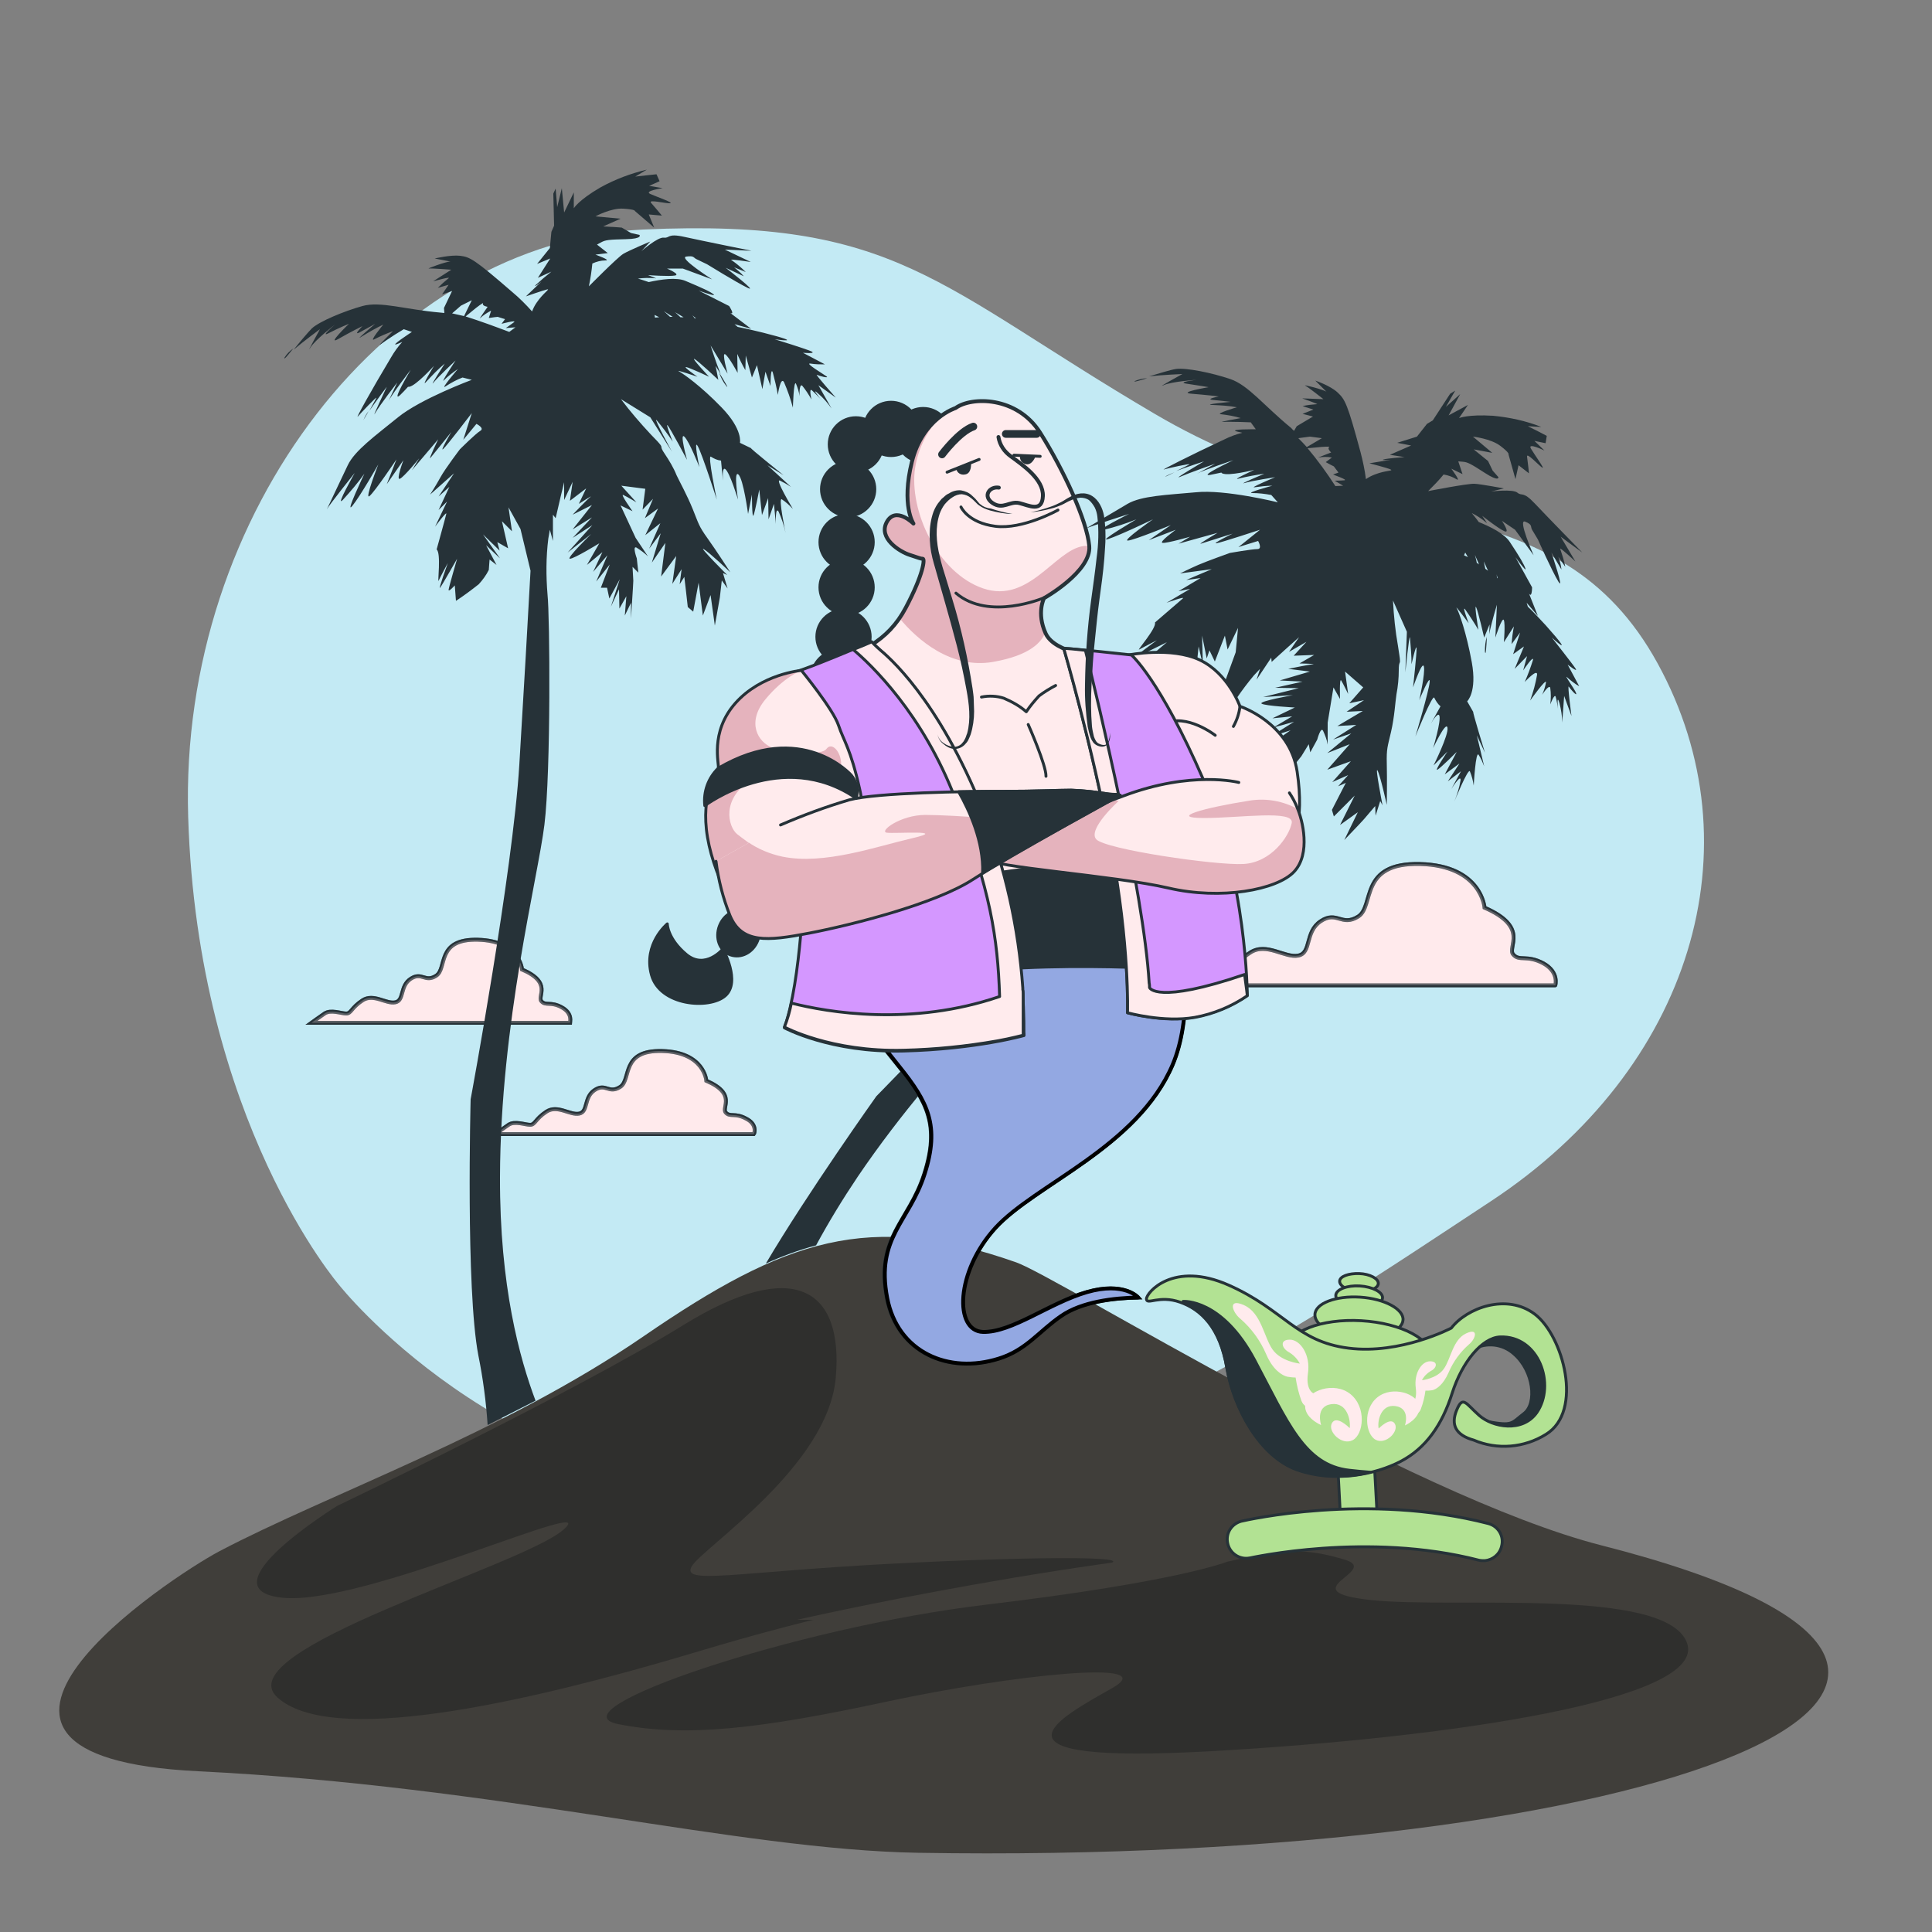 <!--?xml version="1.0" encoding="utf-8"?--><!-- Generator: Adobe Illustrator 26.0.3, SVG Export Plug-In . SVG Version: 6.00 Build 0)  --><svg version="1.1" id="Livello_1" xmlns="http://www.w3.org/2000/svg" xmlns:xlink="http://www.w3.org/1999/xlink" x="0px" y="0px" viewBox="0 0 500 500" style="enable-background:new 0 0 500 500;" xml:space="preserve"><rect x="0" y="0" width="500" height="500" fill="#808080" stroke="none"/><style type="text/css">	.st0{fill:#C3EAF4;}	.st1{fill:#FFEBED;stroke:#263238;stroke-miterlimit:10;}	.st2{opacity:0.5;fill:#FFEBED;stroke:#263238;stroke-miterlimit:10;enable-background:new    ;}	.st3{fill:#263238;}	.st4{fill:#F4E9CE;}	.st5{fill:#E2CC93;}	.st6{fill:#263238;stroke:#263238;stroke-width:0.75;stroke-linecap:round;stroke-linejoin:round;}	.st7{fill:#FFEBED;stroke:#263238;stroke-width:0.75;stroke-linecap:round;stroke-linejoin:round;}	.st8{fill:none;stroke:#263238;stroke-width:0.75;stroke-linecap:round;stroke-linejoin:round;}	.st9{fill:#FFEBED;}	.st10{clip-path:url(#SVGID_00000168817862427284738220000011529023092014441139_);}	.st11{fill:#E5B3BD;}	.st12{fill:none;stroke:#263238;stroke-linecap:round;stroke-linejoin:round;}	.st13{fill:none;stroke:#263238;stroke-width:2;stroke-linecap:round;stroke-linejoin:round;}	.st14{fill:#93A8E2;stroke:#000000;stroke-miterlimit:10;}	.st15{fill:#D497FF;stroke:#263238;stroke-width:0.75;stroke-linecap:round;stroke-linejoin:round;}	.st16{clip-path:url(#SVGID_00000113329105920324862740000005907661579002673338_);}	.st17{clip-path:url(#SVGID_00000021804569062712151820000010463788974311735943_);}	.st18{clip-path:url(#SVGID_00000075143136086701864980000010290247593303111572_);}	.st19{fill:#B2E293;stroke:#263238;stroke-width:0.75;stroke-linecap:round;stroke-linejoin:round;}</style><g id="freepik--background-simple--inject-236">	<path class="st0" d="M87.8,332.6c0,0,41.3,52.4,112,54.5s133.9-41.9,186-76.2S455,219.1,429,171.7s-73.3-31.2-130-64.5		s-66.8-50.8-132.5-47.8s-120.2,73.2-117.8,152S87.8,332.6,87.8,332.6z" style="fill: rgb(195, 234, 244);"></path></g><g id="freepik--Clouds--inject-236">	<path class="st1" d="M399.4,249.3c-4.3-2.3-6.2-0.4-7.8-2.3s4.3-7-7.4-12.1c0,0-0.8-10.9-16.7-11.3s-11.7,10.9-16,13.6		s-5.5-1.6-9.7,1.2s-2.3,8.2-5.8,8.9s-8.2-3.5-12.4-0.8s-4.3,5-6.2,5s-5.8-1.6-8.2,0s-5.1,3.5-5.1,3.5h98.4		C402.5,255.1,403.6,251.6,399.4,249.3z" style="fill: rgb(255, 235, 237); stroke: rgb(38, 50, 56);"></path>	<path class="st2" d="M399.4,249.3c-4.3-2.3-6.2-0.4-7.8-2.3s4.3-7-7.4-12.1c0,0-0.8-10.9-16.7-11.3s-11.7,10.9-16,13.6		s-5.5-1.6-9.7,1.2s-2.3,8.2-5.8,8.9s-8.2-3.5-12.4-0.8s-4.3,5-6.2,5s-5.8-1.6-8.2,0s-5.1,3.5-5.1,3.5h98.4		C402.5,255.1,403.6,251.6,399.4,249.3z" style="fill: rgb(255, 235, 237); stroke: rgb(38, 50, 56);"></path>	<path class="st1" d="M145.4,260.7c-2.9-1.6-4.2-0.3-5.3-1.6s2.9-4.8-5-8.2c0,0-0.5-7.4-11.4-7.7s-7.9,7.4-10.8,9.3		s-3.7-1.1-6.6,0.8s-1.6,5.6-4,6.1s-5.6-2.4-8.5-0.5s-2.9,3.4-4.2,3.4s-4-1.1-5.6,0s-3.4,2.4-3.4,2.4h66.9		C147.5,264.6,148.3,262.3,145.4,260.7z" style="fill: rgb(255, 235, 237); stroke: rgb(38, 50, 56);"></path>	<path class="st2" d="M145.4,260.7c-2.9-1.6-4.2-0.3-5.3-1.6s2.9-4.8-5-8.2c0,0-0.5-7.4-11.4-7.7s-7.9,7.4-10.8,9.3		s-3.7-1.1-6.6,0.8s-1.6,5.6-4,6.1s-5.6-2.4-8.5-0.5s-2.9,3.4-4.2,3.4s-4-1.1-5.6,0s-3.4,2.4-3.4,2.4h66.9		C147.5,264.6,148.3,262.3,145.4,260.7z" style="fill: rgb(255, 235, 237); stroke: rgb(38, 50, 56);"></path>	<path class="st1" d="M193.1,289.5c-2.9-1.6-4.2-0.3-5.3-1.6s2.9-4.8-5-8.2c0,0-0.5-7.4-11.4-7.7s-7.9,7.4-10.9,9.3		s-3.7-1.1-6.6,0.8s-1.6,5.6-4,6.1s-5.6-2.4-8.5-0.5s-2.9,3.4-4.2,3.4s-4-1.1-5.6,0s-3.4,2.4-3.4,2.4h66.9		C195.2,293.4,196.1,291,193.1,289.5z" style="fill: rgb(255, 235, 237); stroke: rgb(38, 50, 56);"></path>	<path class="st2" d="M193.1,289.5c-2.9-1.6-4.2-0.3-5.3-1.6s2.9-4.8-5-8.2c0,0-0.5-7.4-11.4-7.7s-7.9,7.4-10.9,9.3		s-3.7-1.1-6.6,0.8s-1.6,5.6-4,6.1s-5.6-2.4-8.5-0.5s-2.9,3.4-4.2,3.4s-4-1.1-5.6,0s-3.4,2.4-3.4,2.4h66.9		C195.2,293.4,196.1,291,193.1,289.5z" style="fill: rgb(255, 235, 237); stroke: rgb(38, 50, 56);"></path></g><g id="freepik--Palms--inject-236">	<path class="st3" d="M384.3,168.6c0.2,1.5,0.4-1.4,0.5-3.8C384.4,166,384.3,167.3,384.3,168.6z" style="fill: rgb(38, 50, 56);"></path>	<path class="st3" d="M369.9,187.8c-0.5,0.9-1,1.8-1,1.8L369.9,187.8z" style="fill: rgb(38, 50, 56);"></path>	<path class="st3" d="M405.7,175.4c0.9,0.8,1.9,1.6,3,2.2l-3-5.6c0,0,2.7,2.1,2.1,1.1s-6.2-8.1-6.2-8.1s6.7,6.1-1.5-3.1		c-1.7-1.8-3.2-3.5-4.7-4.9l-0.3-1l2.9,3.4l-2.3-5.8c0.8,1.3,0.8-1.6,0.8-1.6l-4.3-7.8c0,0,2.9,4,2.6,3s-1.5-3.1-4.1-7		c-1.4-2.1-5-3.9-8-5.1c-0.7-1-1.8-2.3-1.8-2.3c1.3,0.6,2.6,1.5,3.7,2.4c0.8,0.9-1-1.7-1-1.7s4.3,3.4,5.8,4s-0.7-2.7-0.7-2.7		l3.4,2.3l4.8,6.6c0,0-4.2-9.5-2.2-8.7s1.3,1.2,1.8,2.1l1.5,2.5c0,0,3.6,8.1,5.3,10.9s-1.8-7.5-1.8-7.5l2.6,4.4		c-0.1-1.1-0.4-2.2-0.8-3.3c-0.4-0.6,1.8,2.6,1.8,2.6c-0.3-1.6-0.8-3.1-1.3-4.6c-0.5-0.9,3.9,3.2,3.9,3.2l-3.8-6.4l5.6,4.1		c0,0-9.2-9.4-12.3-12.7s-3.3-1.8-4.5-2.8s-6.8-0.3-6.8-0.3l3.3-0.8c0,0-5.8-1.1-7.6-1.2s-12,1.9-12,1.9c1.4-1.4,2.8-2.8,4-4.3		c1.2,0.2,2.3,0.6,3.3,1.2c1.4,0.9-1.3-2.7-1.3-2.7l2.9,1.4l-1.1-3.3l1.2,0.1c1.2,0.1,2,0.5,5.7,2.9s3.5,1.1,3.5,1.1l-1.5-1.7		l-1.2-2.5l-1-0.8l-2.7-2.2l4.8,0.9l-5-4.2c0,0,4.6,0.5,7.1,2.4s2.1,2.2,2.1,2.2l1.8,6.4l0.8-3.6l2.7,2.1c0,0-0.3-3-0.5-4.3		s3,2.2,3.9,2.8s-1.9-3.2-2.9-4.9s3.5,0.5,3.5,0.5l-2.6-2.5l2.9,0.6l0.3-1.9l-2.5-1.3l-2.4-1.2l3.5,0.2c-4-1.6-8.3-2.5-12.5-2.9		c-6.5-0.4-8.8,0.6-8.8,0.6l2.3-3.4l-5,2.7l3-5.5l-3.7,3.3l2.4-4.2l-1.3,0.8l-4.5,6.9l-1.5,0.9l-2.6,3.3l-5.1,1.6l3.6,0.7l-5.5,2.4		l3.8,0.6c0,0-4.4,0.3-5.4,0.6s1.8,0.1,1.8,0.1l-5.5,0.9c0,0,4.7,1.2,5.5,1.6s-1.3,0.2-4.1,1.3c-0.8,0.3-1.6,0.7-2.3,1.2		c-0.3-2.4-0.8-4.7-1.4-7c-3.4-12.6-4-13.6-5.9-15.4s-5.8-3.1-5.8-3.1s3.4,3.4,2.9,2.9s-6.3-2-5.5-1.6s4.7,3.5,4.7,3.5l-5.5-0.2		c0,0,4.6,1.6,3.8,1.5c-1.2,0.1-2.5,0.2-3.7,0.5l2.8,0.9l-2.8,1.1l2.7,0.7l-4.2,2.5l-0.7,1.2c-0.2-0.2-0.5-0.4-0.7-0.7		c-7.1-5.8-11.1-11.1-15.8-12.7s-11.5-3-14.1-2.6c-1.4,0.2-4.5,1.2-6.9,1.9c3.5-0.4,8.6-0.6,8.6-0.6s-7.1,3.9-4.9,2.9		s8.6-1.4,8.6-1.4s-5.4,0.6-2.6,1s5.7,0.9,5.7,0.9s-8.3,1.4-4.4,1.7s7,0.7,7,0.7s-3.6,0.7-1.5,0.9s4.6,0.5,4.6,0.5s-7.6,0.7-4.7,0.8		c2.1,0.1,4.2,0.2,6.3,0.6c0,0-5.8,1.7-4.1,1.8c1.7,0.2,3.5,0.5,5.1,1c0,0-6.2,1.1-4.6,1c0.9-0.1,2.8,0,4.5,0l2.7,0.1l1.3,1.8		c0,0-7.5-0.1-4.8,0.6l1.3,0.3c-1.6,0.4-3.2,1-4.6,1.7c-9,4.2-16.6,8.1-15.7,7.8s7.3-1.7,6.6-1.3c-0.3,0.2-1.9,1-3.4,1.7		c2.9-1.1,7.2-2.5,7.2-2.5s-8.5,5-6.2,4s9.1-3.4,9.1-3.4l-4.7,2.6c1.5-0.9,9.4-3.5,9.4-3.5s-9.2,4.3-6,3.8c1-0.2,2-0.4,2.9-0.6		c0.1,0.1,0.1,0.2,0.2,0.2c1.6,0.8,8.3-0.9,8.3-0.9s-6.5,3-3.8,2.2c2.1-0.5,4.3-0.9,6.4-1.2c0,0-7.1,3-5.1,2.4s7.9-1.5,7.9-1.5		s-6.9,2.9-5.3,2.6c1.5-0.2,3.1-0.4,4.6-0.4c0,0-7.1,1.9-5.2,1.9c1.6,0,3.3,0.2,4.9,0.5l1.7,1.9c0,0-13.7-3.4-21.2-2.6		c-7.6,0.7-14.1,0.9-17.7,3l-10.8,6.4c0.9-0.5,11.2-3.8,11.2-3.8s-9.3,4.6-6.5,4.1c2.9-0.7,5.7-1.6,8.4-2.7c0,0-10.4,6.1-7.3,5.1		s11.6-5.1,11.6-5.1s-8.1,5.6-6.5,5.5s11.1-4,11.1-4l-5.7,3.9l7-2.7c0,0-4.6,3.3-3.4,3.4s7.1-1.6,7.1-1.6l-3,1.8l10.1-2.8		c0,0-5.3,3.1-4.3,2.8s8.2-2.6,8.2-2.6s-5.5,2.7-4.2,2.5s11.3-3.5,11.3-3.5l-5.6,4.5l0.9-0.3l4.2-1.3c0,0,1.2,2.1-0.2,2.1		s-7.1,1-7.1,1s-5.9,2.1-8.2,3.1s-4.7,2.2-4.7,2.2l8.2-1.1l-6.6,2.8l3.7-0.5l-5.7,3.4l3-0.6l-6.1,3.6c0,0,5-1.8,4.2-1.1		s-7.2,6.2-7.2,6.2c0.5,1.4-4.8,7.4-4.1,7s4.6-2.4,4.6-2.4s-6.2,4.5-5.2,4.2s7.8-3.7,7.8-3.7s-5.7,4.8-6.2,5.4s2,0,2,0l-2,3.4		c2.4,0.1,4.8,0,7.3-0.3c1.5-0.3,2.9-0.9,4.2-1.6l1.6-2.1l0.7,2.1l0.6-5.8l1.1,4.8l-0.2-7.6l1.2,5.9l0.7-2.1l1.4,2.9l2.6-6.7		l0.7,3.6l2.7-5.6l-0.6,6.3l-3.8,10.4c-7.8,10.4-18.3,24.1-30.4,39.9c-17,22.1-58.8,64.6-58.8,64.6s-17.8,25-28.6,43.3		c4.2-1.9,8.5-3.5,13-4.7c3.3-6.1,6.9-12,10.8-17.8c22.3-32.9,51.2-58.4,60.5-69s31.3-43.9,33.8-48.8c2.4-4.2,5.1-8.2,8.2-11.9		l1.6-1.7l-0.9,2.8l3.8-5.7l0.1,1.1l3.3-3l1-0.9l2.8-2.5l-2.6,3.8l4.5-2.6l-3.3,3.6l5.3-0.2l-3.8,2.2c0,0,4.6,0.1,3.5,0.2		s-6.4,1.2-6.4,1.2l5.6,0.7l-7.8,2.3l5.9,0.3l-7.1,1.6l6.1,0.1l-9.2,2.3l7.7-0.5c0,0-9,1.6-8.1,2.2s8.6,1,8.6,1l-5.8,2.8l5.1-0.5		l-4.9,2.9l5.4-1.5l-6.2,3.9l5.3-1.7l-5.3,3.7l1.4,0.9l-1,2.6l5-2.7l-5.9,4.6l4.2-2.5l-2.7,4.2l3.3-1.7l-3.1,3.9l3.2-1.9l-2.3,3.4		l4.8-6.3l1.2-1.5l1.9-3.1l0.4,2.1l1.8-3.3c0,0,0.9-3.4,1.5-2.3c0.5,1.1,1,2.3,1.2,3.6l0-5.7l1.5-9.1l1.7,3c0,0-0.2-5.6,0.3-4.8		s1.8,3.5,1.8,3.5l-0.8-5.8l4.7,4.1l-3.6,4.1l3.8-0.8l-4.5,3l4.2-0.2l-6.6,3.9l4.9-0.3l-6,3.8l4.7-1.6l-6.2,5.1l5.8-2.3l-5.8,6.6		l6.1-2.2l-4.8,5.4l4.1-1.8l-2.6,2.9l2-0.9l-1.6,3.1l-2,3.9l0.5,1.7l5.4-5.4l-3.8,7.6l4.6-3.3l-3.5,7.2l3.9-4.1l1.2-1.3l2.9-3.4		l0.1,2.5l1.2-3.8l0.6,1.1c0,0-2-10.2-1.3-9s2.4,8.9,2.4,8.9s0.1-6.6,0-10.6s0.2-4.4,1.1-8.3s1.1-7.8,1.4-9.7		c0.4-2.1,0.6-4.2,0.6-6.3c0-2.3,0.4-1.5,0.3-2.6c0-0.5-0.2-1.5-0.5-3.6c-0.7-3.9-1.1-7.9-1.3-11.8l3.6,8.1l-0.4,10.5		c0,0,1-10,1.2-9c0.2,2.3,0.4,4.6,0.4,6.9c0,0,1.2-5.3,1.3-4.2s-0.9,10.2-0.9,10.2s2.4-7.1,2.8-5.4s-1.2,8.7-1.2,8.7		s2.9-7.1,2.7-4.7s-3.7,14.1-3.7,14.1s4.5-11.2,4.9-10c0.4,0.8,0.9,1.6,1.6,2.2l-2.5,4.5c0.8-1.4,1.9-2.9,2.2-2.1		c0.5,1.4-1.6,8.4-1.6,8.4s3.3-7.1,3.7-5.3s-3.6,9.8-3.6,9.8l3.6-3.6c0,0-3.5,5.2-2.6,4.7s5-4.6,5-4.6l-3.1,5.8l3.8-2.8l-3,4.6		l3.4-2.6l-2.5,4.6c0,0,2.5-4,2.4-2.3c-0.3,1.9-0.9,3.7-1.6,5.5c0,0,3.5-8.6,4-7.8c0.5,1.2,0.8,2.4,1,3.7c0,0,0.5-9.4,1.3-7.9		c0.6,0.9,1,1.9,1.4,2.9l-1.9-8l2.1,4.5c0,0-3.4-11.1-3-10.5l-1.6-2.8c0,0,2.6-2.4,1.2-10.1s-3.3-12.9-3.9-14s3.1,3.9,3.1,3.9		s-1.7-4.4-1-3.7c1.2,1.7,2.4,3.5,3.5,5.4c0,0-1.1-6.8-0.6-5.9s2.1,7.9,2.1,7.9l1.4-3.4c0,0,0,1.1-0.1,2.5c0.7-3.4,2-7.6,2-7.6		l-0.4,8.5c0,0,1.8-5.6,2.2-4.5s0,5.7,0,5.7s1.9-3,2.6-4.1c-0.3,1.5-0.5,3.1-0.6,4.6l2.2-3l-1.8,5.6l2.8-2l-2.4,5.8l3.2-3.3l-1,3.7		c0,0,2.9-4.3,2.5-2.6c-0.6,1.9-1.3,3.8-2.1,5.6c0,0,3.3-3.6,3.2-1.9c-0.4,2.3-1,4.5-1.8,6.7c0,0,4.2-5.9,4.1-4.7		c-0.2,1.1-0.5,2.1-1,3.2c0,0,1.8-2.8,2.1-1.8c0.2,1.4,0.2,2.9,0,4.3c0,0,1.1-2.9,1.4-2s0.6,3.1,0.6,3.1s-0.4-4.1,0.4-1.4		c0.4,1.6,0.7,3.3,0.7,5l0.5-6.9l1.9,5.2c0,0-1.1-8.2-0.7-7.6s2.2,2.7,1.9,1.7S404.4,174.1,405.7,175.4z M336,113.4l3-0.4l3.1,0.4		l-3.9,2.3C337.5,114.9,336.7,114.1,336,113.4L336,113.4z M347.9,124.3c-1.1,0.1-2.5,0.1-2.5,0.1l2.2,1.3l-2,0.1		c-2.2-3.4-4.6-6.7-7.2-9.8l2.2-0.2c1.8-0.2,3.8-0.3,3.4-0.1c-0.6,0.4,0.5,1.4,0.5,1.4s-4.2,1.6-3.2,1.3c1.1-0.2,2.3-0.2,3.4,0		l-1.6,1.2l1.3,0.7l0.8,0.4l1.2,1.6l-1.4,0.5C345.1,122.9,349,124.2,347.9,124.3L347.9,124.3z M378.9,143.7l0.3-0.7l0.7,1.2		C379.6,144,379.2,143.9,378.9,143.7L378.9,143.7z M382.6,145.9l-0.4-0.2c-0.2-1.1-0.5-2.1-0.5-2.1s0.5,1.2,1.1,2.5L382.6,145.9z		 M384.4,147.2c-0.2-1-0.4-1.9-0.4-1.9l1.1,2.4L384.4,147.2z M387.4,149.5c0-0.6-0.1-1-0.1-1s0.1,0.5,0.3,1.2L387.4,149.5z" style="fill: rgb(38, 50, 56);"></path>	<path class="st3" d="M304,122.2c-0.7,0.3-1.5,0.6-2.2,1C301,123.7,302.4,123,304,122.2z" style="fill: rgb(38, 50, 56);"></path>	<path class="st3" d="M296.9,97.9c-1.1,0-2.2,0.3-3.2,0.7C293.2,99,294.8,98.5,296.9,97.9z" style="fill: rgb(38, 50, 56);"></path>	<path class="st3" d="M73.6,92.6c-0.1,0.6,0.9-0.7,2.3-2.4C75,90.8,74.2,91.6,73.6,92.6z" style="fill: rgb(38, 50, 56);"></path>	<path class="st3" d="M95.4,106.4c-0.5,0.6-0.9,1.3-1.2,2C93.7,109.3,94.5,108,95.4,106.4z" style="fill: rgb(38, 50, 56);"></path>	<path class="st3" d="M186.1,96.4c0.4,1.2,1,2.4,1.8,3.4C188.9,101.1,187.4,98.5,186.1,96.4z" style="fill: rgb(38, 50, 56);"></path>	<path class="st3" d="M106.6,121.7l6.8-8c0,0-2.7,5.6-2,4.8s5.4-6.7,5.4-6.7s-3.1,5.3-2.1,4.4s7.4-9.3,7.4-9.3l-2.2,6.9l0.6-0.7		l2.8-3.4c0,0,2.2,1.1,1,1.8s-5.3,4.8-5.3,4.8s-3.8,5-5,7.2s-2.7,4.5-2.7,4.5l6.2-5.5l-4,6l2.8-2.5l-2.8,6l2.2-2.2l-3.1,6.5		c0,0,3.1-4.2,2.9-3.3s-2.5,9.2-2.5,9.2c1.2,0.9,0.2,8.8,0.5,8.1s2.4-4.6,2.4-4.6s-2.6,7.2-2,6.4s4.4-7.5,4.4-7.5s-2.1,7.2-2.2,8		s1.6-1.1,1.6-1.1l0.3,4c2-1.3,4-2.8,5.9-4.3c1-1.1,1.9-2.3,2.6-3.7l0.2-2.7l1.8,1.4l-2.7-5.1l3.6,3.4l-4.4-6.2l4.3,4.2l-0.6-2.2		l2.8,1.6l-1.6-7l2.6,2.6l-0.9-6.2l3.1,5.6l2.6,10.8c-0.7,13-1.7,30.3-2.9,50.2c-1.7,27.9-12.6,86.6-12.6,86.6s-1.3,49.1,2,66.3		c1.2,5.9,2,12,2.4,18c3.7-1.9,7.9-4,12.4-6.3c-4.1-10.9-9.3-29.6-9.2-57.9c0.1-39.8,9.8-77.3,11.5-91.2s1.4-54,0.8-59.5		c-0.4-4.8-0.4-9.7,0.2-14.5l0.4-2.3l0.8,2.9v-6.8l0.7,0.9l1-4.3l0.3-1.3l0.9-3.7v4.6l2.2-4.7l-0.7,4.9l4.2-3.2l-1.9,4		c0,0,3.9-2.5,3-1.8c-0.9,0.7-4.6,4.6-4.6,4.6l5-2.5l-5,6.3l5-3.1l-5,5.3l5.1-3.3l-6.4,7.1l6.1-4.8c0,0-6.6,6.4-5.5,6.4s7.6-4,7.6-4		l-3.2,5.6l4-3.3l-2.4,5.1l3.7-4.3l-2.9,6.8l3.5-4.4l-2.3,6h1.6l0.6,2.8l2.7-5l-2.3,7.1l2.1-4.5l0.1,5l1.8-3.2l-0.4,5l1.6-3.3v4.1		l0.5-7.9l0.1-1.9l-0.2-3.6l1.5,1.5l-0.4-3.7c0,0-1.2-3.3-0.1-2.8c1.1,0.7,2.1,1.4,3,2.3l-3.2-4.8l-3.9-8.4l3.1,1.5		c0,0-3.3-4.6-2.4-4.2c0.9,0.4,3.4,1.9,3.4,1.9l-3.9-4.3l6.2,0.8l-0.7,5.4l2.7-2.8l-2.1,5l3.4-2.5l-3.3,6.9l3.9-3.1l-2.9,6.6l3-4		l-2.3,7.6l3.5-5.1l-1.1,8.7l3.9-5.3l-1,7.2l2.4-3.8l-0.5,3.9l1.2-1.9l0.4,3.4l0.5,4.4l1.4,1.2l1.4-7.5l1.1,8.5l2-5.3l1.1,7.9l1-5.6		l0.3-1.7l0.5-4.4l1.5,2.1l-1.2-4l1.1,0.5c0,0-7.4-7.4-6.1-6.7s6.9,6,6.9,6s-3.6-5.6-5.9-8.8s-2.3-3.8-3.8-7.5s-3.4-7.1-4.2-8.8		c-0.8-2-1.9-3.8-3.1-5.6c-1.3-1.9-0.5-1.5-1.1-2.3c-0.3-0.4-1-1.2-2.5-2.7c-2.7-2.9-5.3-5.9-7.7-9.1l7.6,4.7l5.6,8.9		c0,0-4.8-8.8-4-8.2c1.5,1.8,2.9,3.6,4.2,5.6c0,0-2-5-1.3-4.2s5,8.9,5,8.9s-2-7.2-0.7-6s3.9,7.9,3.9,7.9s-1.6-7.6-0.4-5.4		s4.9,13.8,4.9,13.8s-2.5-11.9-1.5-11.1c0.8,0.5,1.6,0.9,2.6,1l0.5,5.2c-0.1-1.6-0.1-3.5,0.6-3c1.2,0.9,3.3,7.9,3.3,7.9		s-1.2-7.7,0.1-6.5s2.5,10.2,2.5,10.2l1-5c0,0,0,6.3,0.4,5.4s1.5-6.7,1.5-6.7l0.7,6.6l1.6-4.4l0.1,5.5l1.4-4l0.5,5.2		c0,0-0.2-4.7,0.7-3.2c0.8,1.8,1.4,3.6,1.8,5.5c0,0-1.9-9.1-1-8.7c1.1,0.7,2,1.6,2.9,2.5c0,0-4.9-8.1-3.3-7.3c1,0.5,1.9,1,2.8,1.6		l-6.1-5.6l4.2,2.6c0,0-9.1-7.3-8.4-7l-2.9-1.4c0,0,0.8-3.4-4.7-9.1s-10-8.8-11.1-9.4s4.8,1.4,4.8,1.4s-3.9-2.7-2.9-2.5		s5.9,2.5,5.9,2.5s-4.7-5-3.8-4.6s6.2,5.4,6.2,5.4l-0.7-3.6l1.3,2.1c-1.3-3.2-2.6-7.4-2.6-7.4l4.4,7.3c0,0-1.6-5.7-0.6-5		s3.2,4.8,3.2,4.8s-0.1-3.6-0.1-4.9c0.6,1.4,1.3,2.8,2.1,4.2l0.1-3.8l1.6,5.7l1.3-3.2l1.4,6.2l0.8-4.5l1.3,3.7c0,0,0-5.2,0.6-3.5		c0.5,1.9,1,3.9,1.3,5.8c0,0,0.7-4.9,1.6-3.3c0.9,2.1,1.7,4.3,2.3,6.6c0,0,0.2-7.3,0.8-6.2c0.4,1,0.8,2.1,0.9,3.2		c0,0-0.1-3.3,0.7-2.7c0.9,1.1,1.7,2.3,2.4,3.6c0,0-0.7-3.1,0.1-2.4s2.2,2.2,2.2,2.2s-2.6-3.2-0.5-1.3c1.3,1.1,2.4,2.4,3.4,3.8		l-3.4-6l4.5,3.2c0,0-5.5-6.2-4.9-5.9s3.3,1,2.5,0.4s-5.9-3.6-4.1-3.3c1.2,0.2,2.5,0.2,3.7,0.2l-5.7-3c0,0,3.4,0.3,2.3-0.3		s-9.6-3.2-9.6-3.2s8.9,1.3-3-1.7c-2.4-0.6-4.6-1.1-6.6-1.5l-0.8-0.7l4.3,1.2L189,81c1.3,0.6-0.3-1.8-0.3-1.8l-7.9-4		c0,0,4.7,1.7,3.9,1s-3-1.7-7.3-3.5c-2.3-1-6.3-0.4-9.5,0.3c-1.1-0.4-2.8-0.9-2.8-0.9c1.5-0.2,2.9-0.2,4.4-0.1		c1.2,0.3-1.8-0.8-1.8-0.8s5.5,0.4,7,0.1s-2.1-1.8-2.1-1.8h4.1l7.6,2.8c0,0-8.8-5.6-6.7-5.9s1.8,0.3,2.7,0.7l2.7,1.3		c0,0,7.6,4.7,10.5,6.1s-5.7-5.2-5.7-5.2l4.7,2.2c-0.7-0.8-1.6-1.6-2.5-2.3c-0.7-0.3,3,1.2,3,1.2c-1.1-1.1-2.4-2.2-3.7-3.1		c-0.9-0.4,5,0.5,5,0.5l-6.7-3.2l6.9,0.3c0,0-12.9-2.6-17.4-3.6s-3.7,0.4-5.3,0.2s-5.8,3.5-5.8,3.5l2.3-2.5c0,0-5.5,2.3-7,3.2		s-8.9,8.4-8.9,8.4c0.4-1.9,0.7-3.9,0.9-5.9c1.1-0.5,2.2-0.8,3.4-0.8c1.6,0-2.6-1.5-2.6-1.5l3.2-0.4l-2.8-2.2l1.1-0.6		c1.1-0.6,2-0.7,6.4-0.8s3.5-1.1,3.5-1.1l-2.2-0.5l-2.4-1.4l-1.3-0.1l-3.5-0.2l4.5-2l-6.5-0.6c0,0,4-2.2,7.2-2s3,0.6,3,0.6l5,4.3		l-1.4-3.4l3.4,0.3c0,0-1.9-2.3-2.8-3.3s3.8,0.2,4.9,0.1s-3.3-1.6-5.1-2.4s3.2-1.5,3.2-1.5l-3.5-0.6l2.7-1.2l-0.8-1.8l-2.8,0.3		l-2.7,0.3l3-1.8c-4.2,1-8.2,2.5-12,4.6c-5.7,3.3-6.9,5.4-6.9,5.4v-4.1L146,55l-0.6-6.3l-1.2,4.9l-0.4-4.8l-0.6,1.3l0.2,8.3		l-0.7,1.6l-0.4,4.2l-3.3,4.1l3.4-1.4l-3.2,5l3.5-1.6c-1.4,1.1-2.8,2.3-4.1,3.5c-0.6,0.8,1.5-0.9,1.5-0.9l-4,3.8		c0,0,4.6-1.6,5.5-1.8s-1,0.9-2.7,3.4c-0.5,0.7-0.9,1.5-1.2,2.3c-1.6-1.8-3.3-3.5-5.1-5c-9.8-8.5-11-9.1-13.5-9.4s-6.6,0.7-6.6,0.7		s4.8,0.9,4,0.8s-6.3,1.9-5.5,1.8s5.8,0.3,5.8,0.3l-4.7,3c0,0,4.7-1.3,4-0.8c-1,0.8-1.9,1.6-2.8,2.5l2.8-0.8l-1.7,2.5l2.6-0.9		l-2.1,4.4l0.1,1.3l-1-0.1c-9.2-0.8-15.5-3-20.2-1.7s-11.2,4-13.1,5.8c-1,1-3.1,3.5-4.7,5.5c2.7-2.3,6.8-5.3,6.8-5.3		S79,92.1,80.3,90s6.4-6,6.4-6s-4.1,3.5-1.6,2.2s5.2-2.4,5.2-2.4s-6,5.8-2.7,3.9s6.2-3.3,6.2-3.3S91.2,87,93.1,86s4-2.2,4-2.2		s-5.8,4.9-3.5,3.3c1.8-1.1,3.7-2.2,5.6-3.1c0,0-3.9,4.7-2.3,3.8c1.5-0.8,3.2-1.5,4.8-2.1c0,0-4.5,4.4-3.2,3.4		c0.7-0.5,2.3-1.6,3.7-2.5l2.3-1.4l2.1,0.7c0,0-6.3,4.1-3.7,3.1l1.2-0.5c-1.1,1.2-2.1,2.6-2.9,4c-5.1,8.5-9.3,16.1-8.6,15.3		s5.1-5.5,4.8-4.8c-0.2,0.3-1,1.9-1.8,3.3c1.8-2.6,4.5-6.2,4.5-6.2s-4.2,8.9-3,6.8s5.7-7.9,5.7-7.9l-2.3,4.9		c0.7-1.6,5.8-8.2,5.8-8.2s-5.2,8.7-2.8,6.6c0.7-0.7,1.4-1.4,2.1-2.2c0.1,0,0.2,0,0.3,0c1.8-0.3,6.4-5.4,6.4-5.4s-3.7,6.1-1.9,4		c1.5-1.6,3-3.2,4.7-4.6c0,0-4.2,6.5-2.9,4.9s5.7-5.7,5.7-5.7s-4.1,6.2-3,5.1c1.1-1.1,2.3-2,3.6-2.9c0,0-4.8,5.6-3.2,4.5		c1.4-0.9,2.8-1.7,4.4-2.3l2.4,0.6c0,0-13.2,4.9-19.1,9.7s-11.2,8.6-13,12.4c-1.6,3.4-5.1,10.7-5.4,11.4c0.4-0.9,7.2-9.4,7.2-9.4		s-5.1,9-3.1,7c2-2.2,3.9-4.4,5.6-6.8c0,0-5.2,10.9-3.1,8.3s6.7-10.7,6.7-10.7s-3.6,9.2-2.3,8.2s7-9.5,7-9.5l-2.5,6.4l4.3-6.2		c0,0-2,5.3-0.9,4.8s5-5.3,5-5.3L106.6,121.7z M180.1,82.4h-0.3l-0.6-0.8L180.1,82.4z M176.9,82.1h-0.8c-0.7-0.7-1.4-1.3-1.4-1.3		S175.6,81.3,176.9,82.1z M174.1,82h-0.3c-0.1,0-0.3,0-0.4,0l-1.6-1.5C171.8,80.5,172.8,81.2,174.1,82z M170.6,82.1l-1.1,0.1		l-0.1-0.7L170.6,82.1z M117,81.1l2.3-2l2.8-1.4l-2,4.1C119.1,81.6,118,81.3,117,81.1z M120.5,81.9l1.7-1.4c1.4-1.2,3-2.3,2.8-2		c-0.3,0.7,1.2,0.9,1.2,0.9s-2.6,3.7-1.9,2.9c0.9-0.8,1.8-1.4,2.8-1.9l-0.6,1.9l1.4-0.2l0.9-0.1l1.9,0.6l-0.9,1.2		c0,0,4.1-1.1,3.2-0.4s-2.1,1.5-2.1,1.5l2.5-0.2l-1.6,1.2C128.1,84.5,124.3,83.1,120.5,81.9L120.5,81.9z" style="fill: rgb(38, 50, 56);"></path>	<path class="st3" d="M186.8,123.9c0.1,1.1,0.2,2,0.2,2L186.8,123.9z" style="fill: rgb(38, 50, 56);"></path></g><g id="freepik--Dune--inject-236">	<path class="st4" d="M237.6,479.5c-46.9-0.8-108.6-17.3-186.3-21.1s-7.2-50.2,5.4-56.9c28.3-14.9,73.2-30.5,109.9-55.7		s58.3-32.5,96.4-19.1c10.8,3.8,101.4,60.4,151.3,73.2C552.2,435,429.1,482.7,237.6,479.5z" style="fill: rgb(64, 62, 58);"></path>	<path class="st5" d="M87.3,389.7c0,0,61.1-29.2,89.6-46.8s41.4-9.5,39.4,13.6s-34.6,44.1-37.3,48.9s11.5,1.4,51.6-0.7		s69.2-2,52.9,0.7s-52.2,6.8-101.8,21.7s-96.4,24.4-109.9,12.2s63.1-33.9,74-43.4s-51.6,19.7-72.6,17.6S87.3,389.7,87.3,389.7z" style="fill: rgb(47, 47, 45);"></path>	<path class="st4" d="M206.3,419.2c0,0,76.8-17.6,135.2-20s102.2,20,102.2,20" style="fill: rgb(64, 62, 58);"></path>	<path class="st5" d="M317.5,404.2c0,0-12.8,5.2-62.4,11.1s-112.6,27.4-95.1,30.9s36.8,1.2,69.4-5.8s71.8-11.1,58.4-3.5		s-36.8,19.8,25.7,16.3s128.4-13.4,123.1-28s-60.1-8.8-81.7-11.1s2.9-7.6-7-10.5S332.7,400.7,317.5,404.2z" style="fill: rgb(47, 47, 45);"></path></g><g id="freepik--Character--inject-236">	<circle class="st6" cx="238.9" cy="112.6" r="6.9" style="fill: rgb(38, 50, 56); stroke: rgb(38, 50, 56);"></circle>	<circle class="st6" cx="230.6" cy="111" r="6.9" style="fill: rgb(38, 50, 56); stroke: rgb(38, 50, 56);"></circle>	<circle class="st6" cx="221.5" cy="115" r="6.9" style="fill: rgb(38, 50, 56); stroke: rgb(38, 50, 56);"></circle>	<path class="st6" d="M226.4,126.6c0,3.8-3.1,6.9-6.9,6.9c-3.8,0-6.9-3.1-6.9-6.9c0-3.8,3.1-6.9,6.9-6.9l0,0		C223.3,119.7,226.4,122.8,226.4,126.6z" style="fill: rgb(38, 50, 56); stroke: rgb(38, 50, 56);"></path>	<circle class="st6" cx="219.1" cy="140.3" r="6.9" style="fill: rgb(38, 50, 56); stroke: rgb(38, 50, 56);"></circle>	<circle class="st6" cx="219.1" cy="152" r="6.9" style="fill: rgb(38, 50, 56); stroke: rgb(38, 50, 56);"></circle>	<path class="st6" d="M225.2,164.8c0,3.8-3.1,6.9-6.9,6.9c-3.8,0-6.9-3.1-6.9-6.9c0-3.8,3.1-6.9,6.9-6.9S225.2,161,225.2,164.8		C225.2,164.8,225.2,164.8,225.2,164.8z" style="fill: rgb(38, 50, 56); stroke: rgb(38, 50, 56);"></path>	<circle class="st6" cx="217" cy="175.3" r="6.9" style="fill: rgb(38, 50, 56); stroke: rgb(38, 50, 56);"></circle>	<circle class="st6" cx="215.7" cy="185.8" r="6.9" style="fill: rgb(38, 50, 56); stroke: rgb(38, 50, 56);"></circle>	<path class="st6" d="M220.6,197.5c0,3.8-3.1,6.9-6.9,6.9c-3.8,0-6.9-3.1-6.9-6.9c0-3.8,3.1-6.9,6.9-6.9c0,0,0,0,0,0		C217.5,190.6,220.6,193.7,220.6,197.5z" style="fill: rgb(38, 50, 56); stroke: rgb(38, 50, 56);"></path>	<circle class="st6" cx="210.4" cy="208" r="6.9" style="fill: rgb(38, 50, 56); stroke: rgb(38, 50, 56);"></circle>	<circle class="st6" cx="205.8" cy="217.8" r="6.9" style="fill: rgb(38, 50, 56); stroke: rgb(38, 50, 56);"></circle>	<circle class="st6" cx="202.5" cy="227" r="6.9" style="fill: rgb(38, 50, 56); stroke: rgb(38, 50, 56);"></circle>	<circle class="st6" cx="198.3" cy="235.2" r="6.9" style="fill: rgb(38, 50, 56); stroke: rgb(38, 50, 56);"></circle>	<path class="st6" d="M196.1,243.4c-1.2,3.1-4.3,4.7-7.1,3.7s-4-4.4-2.8-7.5s4.3-4.7,7.1-3.7S197.2,240.3,196.1,243.4z" style="fill: rgb(38, 50, 56); stroke: rgb(38, 50, 56);"></path>	<path class="st6" d="M187.1,245.6c0,0-4.6,5.5-9.5,1.4s-4.9-7.9-4.9-7.9s-6.3,5.2-4.1,13.2s15,9,19.1,5.4S187.1,245.6,187.1,245.6z		" style="fill: rgb(38, 50, 56); stroke: rgb(38, 50, 56);"></path>	<path class="st7" d="M292.1,169.5c0,0,11-2.2,18.4,1.3s10.4,12,10.4,12s12.9,4.2,14.8,16.9s-0.5,21.1-6.8,23.6s-15,2.2-23.2-11.2		s-14.5-35.1-15.6-37.6S289.4,170.3,292.1,169.5z" style="fill: rgb(255, 235, 237); stroke: rgb(38, 50, 56);"></path>	<path class="st7" d="M314.5,190.3c0,0-7.4-5.8-13.2-3s-3.5,12.1,3.6,17.2s15.6,3.8,16.5,1.4" style="fill: rgb(255, 235, 237); stroke: rgb(38, 50, 56);"></path>	<path class="st8" d="M320.9,182.8c-0.2,1.8-0.8,3.6-1.7,5.2" style="stroke: rgb(38, 50, 56);"></path>	<path class="st9" d="M247.3,105.6c0,0-8.5,2.6-11.3,13.9s0.4,16,0.4,16s-4.6-4.6-6.9-0.4s3.4,7.7,5.9,8.5s2.8,1,3.4,1		s0.2,4-4.4,12.7s-11.9,12.1-23,15.4s-14.1,14.7-14.1,23s-0.4,22.8,7.7,39.6s20.4,31.7,27.7,40.8s10.5,15.2,6.5,27.7		s-12.7,16.4-9.7,32.1c2.7,14.1,15.9,19.8,28.9,15.7c7.1-2.2,10.4-7.1,16.1-11c5.3-3.7,13.6-4.7,20-4.8c0,0-3.6-4.2-13.3-1.4		s-19.4,10.5-26.9,10.3s-7.1-15.6,3.2-26.9s36.8-20.8,45.9-42.2s-2.4-62-8.7-77.4S284.5,170,284.5,170s-11.5-0.8-13.9-6.1		s-0.4-9.1-0.4-9.1s12.3-6.9,11.7-13.5s-6.7-19.8-12.7-29.3S251.4,102.6,247.3,105.6z" style="fill: rgb(255, 235, 237);"></path>	<g>		<defs>			<path id="SVGID_1_" d="M247.3,105.6c0,0-8.5,2.6-11.3,13.9s0.4,16,0.4,16s-4.6-4.6-6.9-0.4s3.4,7.7,5.9,8.5s2.8,1,3.4,1				s0.2,4-4.4,12.7s-11.9,12.1-23,15.4s-14.1,14.7-14.1,23s-0.4,22.8,7.7,39.6s20.4,31.7,27.7,40.8s10.5,15.2,6.5,27.7				s-12.7,16.4-9.7,32.1c2.7,14.1,15.9,19.8,28.9,15.7c7.1-2.2,10.4-7.1,16.1-11c5.3-3.7,13.6-4.7,20-4.8c0,0-3.6-4.2-13.3-1.4				s-19.4,10.5-26.9,10.3s-7.1-15.6,3.2-26.9s36.8-20.8,45.9-42.2s-2.4-62-8.7-77.4S284.5,170,284.5,170s-11.5-0.8-13.9-6.1				s-0.4-9.1-0.4-9.1s12.3-6.9,11.7-13.5s-6.7-19.8-12.7-29.3S251.4,102.6,247.3,105.6z" style="fill: rgb(0, 0, 0);"></path>		</defs>		<clipPath id="SVGID_00000064342542101826864160000009844777295134098334_">			<use xlink:href="#SVGID_1_" style="overflow:visible;"></use>		</clipPath>		<g style="clip-path:url(#SVGID_00000064342542101826864160000009844777295134098334_);">			<path class="st11" d="M255.5,152.6c-11.9-3.2-19.9-19-18.8-30.5c0.6-5.4,3-10.4,6.7-14.3c-3.8,2.9-6.5,7.1-7.5,11.8				c-2.8,11.3,0.4,16,0.4,16s-4.6-4.6-6.9-0.4s3.4,7.7,5.9,8.5s2.8,1,3.4,1s0.2,4-4.4,12.7c-0.5,0.9-1,1.7-1.5,2.6				c4.6,5.6,13.4,13.2,24.2,11.3c9.7-1.7,12.6-5.2,13.5-7.6c-2.2-5.2-0.3-8.9-0.3-8.9s12.3-6.9,11.7-13.5				C274.1,140.4,267.5,155.7,255.5,152.6z" style="fill: rgb(229, 179, 189);"></path>		</g>	</g>	<path class="st12" d="M247.3,105.6c0,0-8.5,2.6-11.3,13.9s0.4,16,0.4,16s-4.6-4.6-6.9-0.4s3.4,7.7,5.9,8.5s2.8,1,3.4,1		s0.2,4-4.4,12.7s-11.9,12.1-23,15.4s-14.1,14.7-14.1,23s-0.4,22.8,7.7,39.6s20.4,31.7,27.7,40.8s10.5,15.2,6.5,27.7		s-12.7,16.4-9.7,32.1c2.7,14.1,15.9,19.8,28.9,15.7c7.1-2.2,10.4-7.1,16.1-11c5.3-3.7,13.6-4.7,20-4.8c0,0-3.6-4.2-13.3-1.4		s-19.4,10.5-26.9,10.3s-7.1-15.6,3.2-26.9s36.8-20.8,45.9-42.2s-2.4-62-8.7-77.4S284.5,170,284.5,170s-11.5-0.8-13.9-6.1		s-0.4-9.1-0.4-9.1s12.3-6.9,11.7-13.5s-6.7-19.8-12.7-29.3S251.4,102.6,247.3,105.6z" style="stroke: rgb(38, 50, 56);"></path>	<path class="st13" d="M243.8,117.6c0,0,4.5-6,8.1-7.2" style="stroke: rgb(38, 50, 56);"></path>	<path class="st12" d="M258.4,113.1c0.3,2,1.5,3.8,3.2,5c3,2.2,8.5,5.9,8.3,10.3c-0.2,4.3-3.6,2.4-6.1,1.8s-4.2,1.8-6.9,0		s-0.8-4.4,1.6-4" style="stroke: rgb(38, 50, 56);"></path>	<path class="st8" d="M248.7,131.2c0,0,1.8,4.1,8.9,5c7.1,0.9,16.2-4.2,16.2-4.2" style="stroke: rgb(38, 50, 56);"></path>	<line class="st8" x1="245.1" y1="122.2" x2="253.4" y2="118.9" style="stroke: rgb(38, 50, 56);"></line>	<path class="st3" d="M247.5,121.4c0.2,1,1.2,1.6,2.2,1.4c1.8-0.2,1.6-2.8,1.6-2.8L247.5,121.4z" style="fill: rgb(38, 50, 56);"></path>	<path class="st3" d="M264,117.9c-0.2,1,0.4,1.9,1.4,2.2c1.7,0.5,2.6-2,2.6-2L264,117.9z" style="fill: rgb(38, 50, 56);"></path>	<line class="st8" x1="262.4" y1="117.8" x2="269.2" y2="118.1" style="stroke: rgb(38, 50, 56);"></line>	<path class="st13" d="M260.3,112.3h8" style="stroke: rgb(38, 50, 56);"></path>	<path class="st8" d="M270.2,154.7c0,0-14.3,6.1-22.8-1.2" style="stroke: rgb(38, 50, 56);"></path>	<path class="st8" d="M254,180.4c1.9-0.4,4-0.3,5.8,0.3c2.1,0.9,4.1,2,5.8,3.5c1-1.5,2.1-2.8,3.3-4.1c1.3-1,2.8-1.9,4.3-2.7" style="stroke: rgb(38, 50, 56);"></path>	<path class="st8" d="M266.1,187.5c0,0,4.7,10.6,4.6,13.4" style="stroke: rgb(38, 50, 56);"></path>	<path class="st14" d="M303.5,275.5c4.8-11.4,3.9-28.2,0.9-43.7c-49.1-2.4-95.2,11-95.2,11v0.2c7.8,13.6,17.5,25.4,23.6,33.1		c7.3,9.1,10.5,15.2,6.5,27.7s-12.7,16.4-9.7,32.1c2.7,14.1,15.9,19.8,28.9,15.7c7.1-2.2,10.4-7.1,16.1-11c5.3-3.7,13.6-4.7,20-4.8		c0,0-3.6-4.2-13.3-1.4s-19.4,10.5-26.9,10.3s-7.1-15.6,3.2-26.9S294.4,296.9,303.5,275.5z" style="fill: rgb(147, 168, 226); stroke: rgb(0, 0, 0);"></path>	<path class="st6" d="M228.7,232.7c0,0,41.8-13.7,72.2-6.9l3.3,25.1c0,0-49.3-3.5-72.9,4.6L228.7,232.7z" style="fill: rgb(38, 50, 56); stroke: rgb(38, 50, 56);"></path>	<path class="st15" d="M275.3,167.8c0,0,7.3,24.9,12.2,51s4.3,43.3,4.3,43.3s9.4,2.6,17.4,1.1c4.9-0.9,9.5-2.8,13.6-5.6		c0,0-0.1-29.9-11.4-55.9s-18.6-32.2-18.6-32.2S277.4,167.8,275.3,167.8z" style="fill: rgb(212, 151, 255); stroke: rgb(38, 50, 56);"></path>	<path class="st7" d="M309.2,263.3c4.9-0.9,9.5-2.8,13.6-5.6c0,0-0.2-2-0.7-5.5c-22.9,7.8-24.6,3.4-24.6,3.4c0-0.4,0-0.8-0.1-1.2		c-1.4-23.8-13.3-73.2-16.5-86.1c-2.6-0.3-4.9-0.5-5.6-0.5c0,0,7.3,24.9,12.2,51s4.3,43.3,4.3,43.3S301.1,264.7,309.2,263.3z" style="fill: rgb(255, 235, 237); stroke: rgb(38, 50, 56);"></path>	<path class="st15" d="M205.4,174c0,0,12.1,17.6,14.3,30.6s0.5,20.4-3.3,22.4s-8.3,0.5-8.3,0.5s-0.7,26.2-5.1,38.5		c0,0,12,6.5,30.9,6s31.1-4,31.1-4c0.1-19.8-3.5-39.5-10.6-58c-11.8-29.6-25.1-40.4-26.6-41.7s-2.3-2.2-2.3-2.2		S208.3,173.4,205.4,174z" style="fill: rgb(212, 151, 255); stroke: rgb(38, 50, 56);"></path>	<path class="st7" d="M264.8,267.8v-0.3c0-0.1,0-0.1,0-0.2v-0.5c0-0.2,0-0.4,0-0.6v-0.8c0-0.1,0-0.2,0-0.4v-0.5c0-0.1,0-0.3,0-0.4		s0-0.4,0-0.6s0-0.3,0-0.5c0-0.3,0-0.7,0-1.1c0-0.1,0-0.3,0-0.4v-0.8c0-0.2,0-0.4,0-0.6s0-0.5,0-0.8v-0.6c0-0.3,0-0.6,0-0.9		s0-0.4,0-0.6c0-0.4,0-0.8-0.1-1.1c0-0.1,0-0.3,0-0.4l0,0c-1.1-15.7-4.6-31-10.2-45.7c-11.8-29.6-25.1-40.4-26.6-41.7		s-2.3-2.2-2.3-2.2s-2,0.9-4.8,2c4.5,3.8,18,16.5,26.5,38.8c9,23.6,10.9,35.6,11.4,51c-22.8,7.8-44.4,4.1-53.9,1.7		c-0.4,2.1-1,4.2-1.8,6.2c0,0,12,6.5,30.9,6c8.1-0.2,16.1-1,24.1-2.4l0,0c3.9-0.7,6.3-1.4,6.9-1.5l0,0h0.1v-0.3L264.8,267.8z" style="fill: rgb(255, 235, 237); stroke: rgb(38, 50, 56);"></path>	<path class="st9" d="M320.6,202.5c0,0-12.2-3.2-29.9,3.5c-7.8,2.9-21.4,7.9-27,10.1s-9.6,3.9-8.7,6.1s33.6,4.4,47.3,7.6		s28.2,0.5,32.6-4.2s2.2-13.4,0.8-16.6c-0.5-1.3-1.2-2.6-2-3.8" style="fill: rgb(255, 235, 237);"></path>	<g>		<defs>			<path id="SVGID_00000054947837168293891720000003177712797090183574_" d="M320.6,202.5c0,0-12.2-3.2-29.9,3.5				c-7.8,2.9-21.4,7.9-27,10.1s-9.6,3.9-8.7,6.1s33.6,4.4,47.3,7.6s28.2,0.5,32.6-4.2s2.2-13.4,0.8-16.6c-0.5-1.3-1.2-2.6-2-3.8" style="fill: rgb(0, 0, 0);"></path>		</defs>		<clipPath id="SVGID_00000126312505931018134480000000107092332824692115_">			<use xlink:href="#SVGID_00000054947837168293891720000003177712797090183574_" style="overflow:visible;"></use>		</clipPath>		<g style="clip-path:url(#SVGID_00000126312505931018134480000000107092332824692115_);">			<path class="st11" d="M335.9,209.4c-3.8-2.1-8.2-2.9-12.5-2.2c-12.1,1.9-21.1,4.5-11.8,4.5s23.4-2.2,22.7,1.3				s-5.3,10.2-12.5,10.6s-35.8-3.8-38.1-6.4s5.8-9.9,5.8-9.9l-1.3-0.4c-7.9,2.9-19.5,7.2-24.5,9.2c-5.5,2.2-9.6,3.9-8.7,6.1				c0.9,2.2,33.6,4.4,47.3,7.6s28.2,0.5,32.6-4.2C339.1,221,337.4,213,335.9,209.4z" style="fill: rgb(229, 179, 189);"></path>		</g>	</g>	<path class="st8" d="M320.6,202.5c0,0-12.2-3.2-29.9,3.5c-7.8,2.9-21.4,7.9-27,10.1s-9.6,3.9-8.7,6.1s33.6,4.4,47.3,7.6		s28.2,0.5,32.6-4.2s2.2-13.4,0.8-16.6c-0.5-1.3-1.2-2.6-2-3.8" style="stroke: rgb(38, 50, 56);"></path>	<path class="st9" d="M207.4,173.5c0,0-10.4,0.9-17.1,8.5s-4.1,15.8-4.4,16.9s-4.7,6.5-2.8,17.8s9.4,24.4,13.7,24.6		s14.8-7.4,19.7-12.3s8.4-14,6-24.7s-4.1-12.4-5.5-16.6S207.4,173.5,207.4,173.5z" style="fill: rgb(255, 235, 237);"></path>	<g>		<defs>			<path id="SVGID_00000156566536652750364590000011491795518414943415_" d="M207.4,173.5c0,0-10.4,0.9-17.1,8.5s-4.1,15.8-4.4,16.9				s-4.7,6.5-2.8,17.8s9.4,24.4,13.7,24.6s14.8-7.4,19.7-12.3s8.4-14,6-24.7s-4.1-12.4-5.5-16.6S207.4,173.5,207.4,173.5z" style="fill: rgb(0, 0, 0);"></path>		</defs>		<clipPath id="SVGID_00000094601028971713047420000007245634951986128274_">			<use xlink:href="#SVGID_00000156566536652750364590000011491795518414943415_" style="overflow:visible;"></use>		</clipPath>		<g style="clip-path:url(#SVGID_00000094601028971713047420000007245634951986128274_);">			<path class="st11" d="M207.4,173.5c0,0-10.4,0.9-17.1,8.5s-4.1,15.8-4.4,16.9s-4.7,6.5-2.8,17.8s9.4,24.4,13.7,24.6				c3.1,0.1,9.4-3.8,14.6-7.8c-1.2-2.4-2.9-4.6-5-6.3c-5.9-4.3-13.2-9.4-15.6-11.3s-4.3-9.4,4-14.3s19.9,0,19.9,0				c1.8-0.4,3.1-1.9,3-3.8c0-3.2-2.4-5.9-3.8-4s-10.2,1.1-14-0.3s-6.7-6.5-1.9-12.4S207.4,173.5,207.4,173.5z" style="fill: rgb(229, 179, 189);"></path>		</g>	</g>	<path class="st8" d="M207.4,173.5c0,0-10.4,0.9-17.1,8.5s-4.1,15.8-4.4,16.9s-4.7,6.5-2.8,17.8s9.4,24.4,13.7,24.6		s14.8-7.4,19.7-12.3s8.4-14,6-24.7s-4.1-12.4-5.5-16.6S207.4,173.5,207.4,173.5z" style="stroke: rgb(38, 50, 56);"></path>	<path class="st9" d="M202,213.5c5.8-2.5,11.7-4.7,17.8-6.5c7.2-1.9,30.6-2.2,39.6-2.2s14.3-0.3,17.8-0.3c3.3,0.1,6.5,0.5,9.8,1		c0.7,0.1,1.4,0.1,2,0.1l0.9,0.2c0,0-28.2,15.4-38.1,21.8s-31.5,11.8-42.4,13.9s-17.5,2.7-20.5-4.6c-1.8-4.5-3-9.2-3.6-14" style="fill: rgb(255, 235, 237);"></path>	<g>		<defs>			<path id="SVGID_00000007422077881810093500000007304482792360725416_" d="M202,213.5c5.8-2.5,11.7-4.7,17.8-6.5				c7.2-1.9,30.6-2.2,39.6-2.2s14.3-0.3,17.8-0.3c3.3,0.1,6.5,0.5,9.8,1c0.7,0.1,1.4,0.1,2,0.1l0.9,0.2c0,0-28.2,15.4-38.1,21.8				s-31.5,11.8-42.4,13.9s-17.5,2.7-20.5-4.6c-1.8-4.5-3-9.2-3.6-14" style="fill: rgb(0, 0, 0);"></path>		</defs>		<clipPath id="SVGID_00000045587367769233810480000003173430125032716710_">			<use xlink:href="#SVGID_00000007422077881810093500000007304482792360725416_" style="overflow:visible;"></use>		</clipPath>		<g style="clip-path:url(#SVGID_00000045587367769233810480000003173430125032716710_);">			<path class="st11" d="M209.4,241.4c10.9-2,32.5-7.6,42.4-13.9c4.1-2.6,11.4-6.9,18.6-10.9c0.7-0.9,0.8-1.6,0.4-2.2				c-1.6-2.1-24.8-3.5-31.3-3.5s-12.1,4.3-10,4.6s16.2-0.8,6.7,1.4s-22.9,7-33.7,4.8c-3.3-0.7-6.4-2-9.1-3.9l-8.2,5				c0.6,4.8,1.8,9.5,3.6,14C191.8,244.1,198.5,243.4,209.4,241.4z" style="fill: rgb(229, 179, 189);"></path>		</g>	</g>	<path class="st8" d="M202,213.5c5.8-2.5,11.7-4.7,17.8-6.5c7.2-1.9,30.6-2.2,39.6-2.2s14.3-0.3,17.8-0.3c3.3,0.1,6.5,0.5,9.8,1		c0.7,0.1,1.4,0.1,2,0.1l0.9,0.2c0,0-28.2,15.4-38.1,21.8s-31.5,11.8-42.4,13.9s-17.5,2.7-20.5-4.6c-1.8-4.5-3-9.2-3.6-14" style="stroke: rgb(38, 50, 56);"></path>	<path class="st6" d="M289.9,205.8l-0.9-0.2c-0.7,0-1.4-0.1-2-0.1c-3.2-0.5-6.5-0.9-9.8-1c-3.5,0-8.8,0.3-17.8,0.3		c-2.7,0-6.8,0-11.3,0.1c2.8,4.9,6.5,13,6.2,21C265.7,219,289.9,205.8,289.9,205.8z" style="fill: rgb(38, 50, 56); stroke: rgb(38, 50, 56);"></path>	<path class="st6" d="M220.3,200.6c0,0-12.8-14.5-34.4-1.8c-2.6,2.5-3.9,6.1-3.5,9.7c0,0,20-15.1,39.2-1.9		C222.2,204.5,221.7,202.3,220.3,200.6z" style="fill: rgb(38, 50, 56); stroke: rgb(38, 50, 56);"></path>	<path class="st3" d="M253.7,130.5c-0.2-0.1-0.3-0.3-0.5-0.5l-0.5-0.6c-0.3-0.4-0.7-0.7-1.1-1.1c-0.8-0.8-1.8-1.2-2.9-1.4		c-1.1-0.1-2.2,0.2-3.1,0.8c-0.5,0.2-0.9,0.5-1.3,0.9l-0.6,0.5l-0.5,0.6c-0.7,0.8-1.2,1.7-1.6,2.7c-0.7,1.9-1,4-1,6c0,2,0.2,4,0.7,6		c0.5,2,1.1,3.8,1.6,5.7l1.6,5.6c1.1,3.8,2.1,7.5,3.1,11.3s1.8,7.6,2.5,11.4s1.2,7.7,0.2,11.4c-0.2,0.4-0.3,0.9-0.5,1.3		c-0.2,0.4-0.4,0.8-0.7,1.1c-0.5,0.7-1.4,1.1-2.3,1.1c-0.9-0.1-1.8-0.4-2.6-1c-0.8-0.5-1.4-1.4-1.6-2.3c0.2,1,0.7,1.9,1.5,2.5		c0.8,0.7,1.7,1.2,2.7,1.3c1.1,0.1,2.1-0.3,2.9-1.1c0.4-0.4,0.7-0.8,0.9-1.2c0.2-0.4,0.4-0.9,0.6-1.4c0.6-1.9,0.9-4,0.9-6		c0-1-0.1-2-0.1-3s-0.2-2-0.3-2.9c-1.2-7.8-2.9-15.5-5.2-23l-1.7-5.6c-0.6-1.9-1.2-3.8-1.6-5.6c-0.9-3.7-1.2-7.6,0-11.1		c0.3-0.8,0.7-1.6,1.3-2.4c0.6-0.7,1.2-1.3,2-1.8c0.7-0.5,1.6-0.8,2.4-0.8c0.9,0.1,1.7,0.4,2.4,1c0.4,0.3,0.7,0.6,1,0.9l0.5,0.5		c0.2,0.2,0.4,0.4,0.6,0.5c0.8,0.6,1.8,1,2.8,1.3c1.9,0.5,3.8,0.9,5.8,0.9c-1.9-0.3-3.8-0.8-5.6-1.4		C255.3,131.5,254.4,131.1,253.7,130.5z" style="fill: rgb(38, 50, 56);"></path>	<path class="st3" d="M287.2,189.6c0.1,0.9-0.1,1.8-0.5,2.6c-0.2,0.4-0.6,0.6-1,0.6c-0.4,0-0.8-0.1-1.2-0.3		c-0.8-0.3-1.1-1.1-1.4-1.9c-0.2-0.9-0.4-1.7-0.5-2.6c-0.3-3.6-0.3-7.2-0.1-10.9c0.2-3.6,0.4-7.2,0.8-10.9s0.7-7.2,1.2-10.8		s1-7.2,1.3-10.9c0.1-1.8,0.3-3.7,0.3-5.5c0-1.9-0.1-3.8-0.4-5.6c-0.2-1-0.5-1.9-1-2.8c-0.5-0.9-1.2-1.7-2-2.2c-0.9-0.6-2-0.8-3-0.7		c-1,0.1-1.9,0.4-2.8,0.9c-0.8,0.4-1.6,1-2.4,1.4c-0.8,0.4-1.6,0.8-2.5,1.1c-1.7,0.6-3.5,1.1-5.3,1.5c1.8-0.2,3.6-0.5,5.4-1		c0.9-0.2,1.8-0.6,2.6-0.9c0.9-0.4,1.6-0.9,2.4-1.2c0.8-0.4,1.6-0.6,2.5-0.7c0.8,0,1.6,0.2,2.2,0.6c0.6,0.5,1.1,1.2,1.5,1.9		c0.4,0.8,0.6,1.6,0.7,2.4c0.4,3.6,0.3,7.1-0.2,10.7c-0.4,3.6-0.9,7.2-1.4,10.8c-1,7.3-1.5,14.6-1.6,21.9c-0.1,3.7,0.2,7.4,0.7,11		c0.2,0.9,0.4,1.8,0.7,2.7c0.2,0.5,0.4,0.9,0.7,1.3c0.3,0.4,0.7,0.7,1.2,0.9c0.5,0.2,1,0.3,1.5,0.2c0.5-0.1,1-0.4,1.2-0.9		C287.3,191.5,287.4,190.6,287.2,189.6z" style="fill: rgb(38, 50, 56);"></path></g><g id="freepik--Lamp--inject-236">	<path class="st19" d="M346.3,381l0.6,11.5l9.5-0.5l-0.6-11C355.8,380.9,352.3,376.9,346.3,381z" style="fill: rgb(178, 226, 147); stroke: rgb(38, 50, 56);"></path>	<path class="st19" d="M384.3,403.9c-0.5,0-1,0-1.5-0.1c-29-7.5-59.1-0.6-59.4-0.6c-2.6,0.5-5.2-1.2-5.7-3.9c-0.5-2.5,1-4.9,3.5-5.6		c1.3-0.3,32.7-7.5,64,0.6c2.6,0.7,4.1,3.3,3.4,5.9C388.1,402.3,386.3,403.7,384.3,403.9L384.3,403.9z" style="fill: rgb(178, 226, 147); stroke: rgb(38, 50, 56);"></path>	<path class="st19" d="M356.7,332.2c-0.1,1.3-2.4,2.1-5.1,2s-4.9-1.3-4.9-2.6s2.4-2.1,5.1-2S356.8,330.9,356.7,332.2z" style="fill: rgb(178, 226, 147); stroke: rgb(38, 50, 56);"></path>	<path class="st19" d="M357.8,335.9c-0.1,1.5-2.9,2.6-6.2,2.4s-6-1.6-5.9-3.1s2.9-2.6,6.2-2.4S357.9,334.4,357.8,335.9z" style="fill: rgb(178, 226, 147); stroke: rgb(38, 50, 56);"></path>	<path class="st19" d="M363.1,341.6c-0.2,2.9-5.4,4.9-11.7,4.5s-11.2-3-11.1-5.9s5.4-4.9,11.7-4.5S363.3,338.8,363.1,341.6z" style="fill: rgb(178, 226, 147); stroke: rgb(38, 50, 56);"></path>	<path class="st19" d="M370.5,351.5c-0.3,4.7-8.9,8.1-19.3,7.5s-18.5-5-18.2-9.7s8.9-8.1,19.3-7.5S370.8,346.7,370.5,351.5z" style="fill: rgb(178, 226, 147); stroke: rgb(38, 50, 56);"></path>	<path class="st6" d="M381.3,349.2c3.4-1.9,7.6-1.4,10.5,1.2c5.1,4.4,6,12.8,2.6,15.4s-2.8,3.3-9.5,2.1s0.5,3.7,8.6,1.4		s10.5-8.4,8.6-16.1s-8.6-13.3-14.9-11.2S381.3,349.2,381.3,349.2z" style="fill: rgb(38, 50, 56); stroke: rgb(38, 50, 56);"></path>	<path class="st19" d="M375.6,343.7c0,0-13.1,6.9-26.6,5.2s-16.6-9.9-31-16.3s-21.4,2-21.3,3.6s3.3-1.1,8.7,0.8s10.3,6.5,12.1,17		s8.6,23,18.2,26.4s20.3,1.2,26.8-2.2s10.7-9.4,13.3-17.6s7.8-14.4,12.4-14.6c10.1-0.4,14.5,12.4,9.5,19.6		c-3.7,5.2-11.4,3.8-14.9,0.7s-4.2-5.2-5.8-1.4s-0.3,6.5,4.4,7.8c6.1,2.6,13.1,2,18.7-1.5c9.8-6,4.4-25.6-2.9-31.1		S379.6,338.5,375.6,343.7z" style="fill: rgb(178, 226, 147); stroke: rgb(38, 50, 56);"></path>	<path class="st6" d="M354.5,381c-1.6-0.1-3.4-0.3-5.3-0.5c-11.7-1.3-16-12.5-24.5-28.5s-18.5-15.2-18.5-15.2l-0.1,0.3		c5.1,2,9.7,6.7,11.4,16.8c1.8,10.5,8.6,23,18.2,26.4C341.7,382.3,348.3,382.6,354.5,381z" style="fill: rgb(38, 50, 56); stroke: rgb(38, 50, 56);"></path>	<path class="st9" d="M340.3,360.8c0,0-2.5-0.6-1.8-5.4s-2-8.7-4.7-8.7s-2.1,2.2-0.3,3.2c1.2,0.7,2.2,1.7,2.9,3c0,0-4.9-0.5-7.1-3.7		s-2.9-9.4-7.3-11.4s-3.1,1.8-1,3.5c2.9,2.5,5.2,5.7,6.7,9.2c1.7,4,4.1,5.5,5.5,5.8c0.7,0.1,1.4,0.2,2.1,0.2c0.3,2,0.8,4.1,1.5,6		c1,2.7,4.3,1.7,4.3,1.7L340.3,360.8z" style="fill: rgb(255, 235, 237);"></path>	<path class="st9" d="M349.3,369.6c0,0-3.4-3.5-4.6-1.3s2.6,5.9,5.4,4.4s3.6-8.5-0.6-11.9s-11.2-0.9-11.7,2.6s4.1,5.4,4.1,5.4		s-1.6-4.8,2.6-5.4S349.6,367.7,349.3,369.6z" style="fill: rgb(255, 235, 237);"></path>	<path class="st9" d="M365,363.5c0,0,1.9-0.5,1.4-4.3s1.5-6.9,3.7-6.9s1.7,1.8,0.2,2.5c-1,0.6-1.8,1.4-2.3,2.4c0,0,3.9-0.4,5.7-3		s2.3-7.5,5.7-9.1s2.5,1.4,0.8,2.8c-2.3,2-4.1,4.5-5.3,7.3c-1.4,3.2-3.2,4.4-4.3,4.6c-0.6,0.1-1.1,0.1-1.7,0.1		c-0.2,1.6-0.6,3.2-1.2,4.8c-0.8,2.1-3.4,1.4-3.4,1.4L365,363.5z" style="fill: rgb(255, 235, 237);"></path>	<path class="st9" d="M356.8,369.7c0,0,3.1-3.2,4.2-1.2s-2.4,5.5-5,4.1s-3.4-7.9,0.5-11s10.4-0.9,10.8,2.3s-3.7,5-3.7,5		s1.5-4.4-2.4-5S356.4,367.9,356.8,369.7z" style="fill: rgb(255, 235, 237);"></path></g></svg>